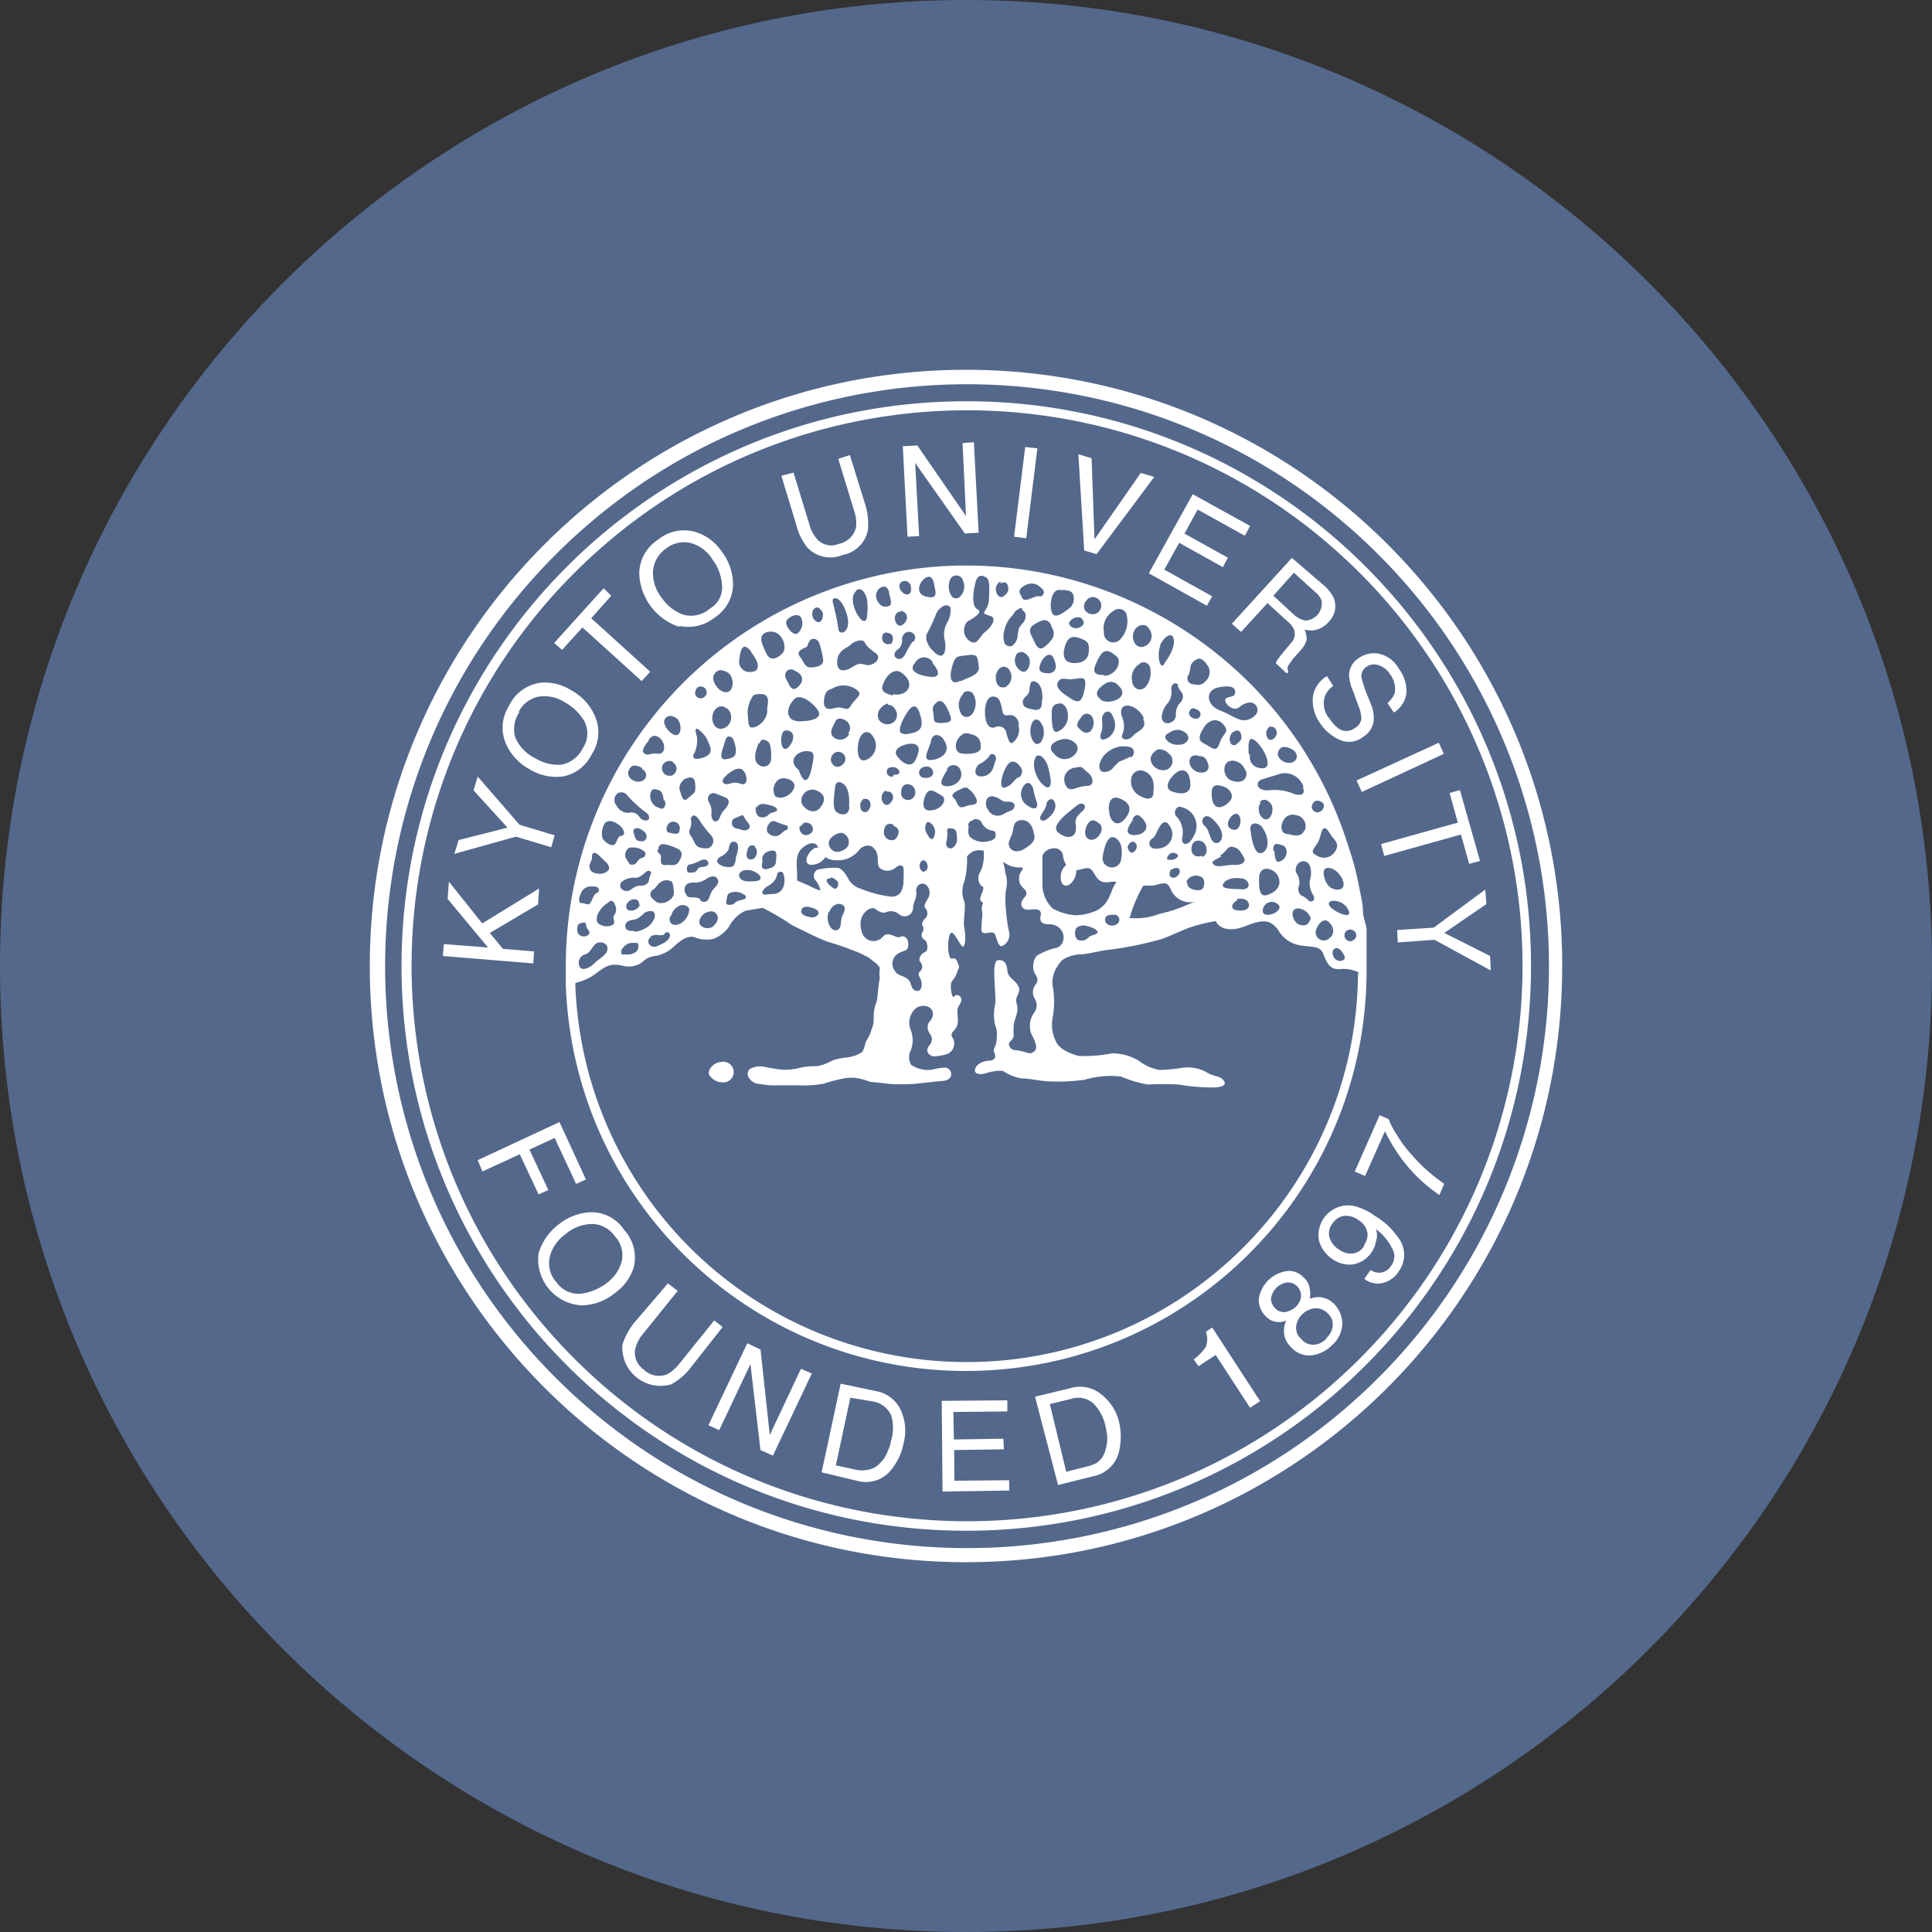<svg width="1024" height="1024" fill="none" xmlns="http://www.w3.org/2000/svg"><rect width="100%" height="100%" fill="#333333" stroke="none"/><g clip-path="url(#a)"><path d="M512 1024c282.77 0 512-229.23 512-512S794.77 0 512 0 0 229.23 0 512s229.23 512 512 512Z" fill="#54688C"/><path d="M382.18 562.89c-3.08 0-7 3.22-6.45 6.59a8.554 8.554 0 0 0 7.57 4.21 5.46 5.46 0 0 0 4.132-1.767 5.466 5.466 0 0 0-.845-8.151 5.464 5.464 0 0 0-4.407-.882ZM512.14 196C337.62 195.92 196.08 337.34 196 511.86 195.92 686.38 337.34 827.92 511.86 828c174.52.08 316.06-141.34 316.14-315.86v-.28C828 337.42 686.58 196 512.14 196Zm218.42 534.28c-120.5 120.4-315.79 120.32-436.19-.18-120.4-120.5-120.32-315.79.18-436.19 120.5-120.4 315.79-120.32 436.19.18a308.433 308.433 0 0 1 90.249 218.132A308.433 308.433 0 0 1 730.56 730.28Zm-218.42-517.6c-165.31 0-299.32 134-299.32 299.32s134 299.32 299.32 299.32S811.46 677.31 811.46 512v-.14c0-165.23-133.95-299.18-299.18-299.18h-.14Zm208.47 507.51c-115 114.9-301.46 114.79-416.36-.26-114.9-115.05-114.79-301.46.26-416.36 115.05-114.9 301.46-114.79 416.36.26a294.404 294.404 0 0 1 86.101 208.234A294.401 294.401 0 0 1 720.61 720.19Zm-437.55-215.9-16.54-1.4-6.87-8.41 25.52-15.14.56-8.41-30.14 18.51-17.66-22.15-.7 9.11 21.45 25.8-23.41-1.82-.56 6.31 47.95 3.93.4-6.33Zm9.11-55.24 1.82-6.31-18.65-5.61-22.14-25.51-2.2 7.29 18 19.77-25.94 6.59-2.24 7.29 32.67-9.11 18.68 5.6Zm-11.78-41.5a27.201 27.201 0 0 0 18.37 3.93 21.597 21.597 0 0 0 14.86-11.64 21.178 21.178 0 0 0 3.433-9.77 21.18 21.18 0 0 0-1.613-10.23 28.003 28.003 0 0 0-12.76-14 25.665 25.665 0 0 0-16.54-3.93 21.587 21.587 0 0 0-16.4 12.34 21.172 21.172 0 0 0-1.4 20.33 28.007 28.007 0 0 0 12.06 12.97h-.01Zm-5.47-30.28a15.281 15.281 0 0 1 10.37-8 19.77 19.77 0 0 1 14 2.94 26.354 26.354 0 0 1 10.51 10.23 14.001 14.001 0 0 1-.84 14 16.108 16.108 0 0 1-11.22 8.83 23.004 23.004 0 0 1-14-3.36A21.867 21.867 0 0 1 273 390.59a16.252 16.252 0 0 1 2.38-13.32h-.46Zm33.79-44.72L340.12 361l4.49-5-31.26-28.32L324 315.73l-4.07-3.93-26.22 29 4.21 3.65 10.79-11.9Zm51.87-.7a22.142 22.142 0 0 0 17.94-4.35 21.308 21.308 0 0 0 10-17.38 28.997 28.997 0 0 0-5.89-17.66 26.357 26.357 0 0 0-14-10.51 21.736 21.736 0 0 0-20 4.21 21.452 21.452 0 0 0-9.81 17.94 31.005 31.005 0 0 0 20.75 28l1.01-.25Zm-7.43-41.22a15.414 15.414 0 0 1 13-2.8 19.49 19.49 0 0 1 11.36 8.55 25.238 25.238 0 0 1 5.19 14 12.902 12.902 0 0 1-6.45 12.2 15.136 15.136 0 0 1-14 3.22 22.71 22.71 0 0 1-11.22-8.55 21.449 21.449 0 0 1-4.91-15 16.404 16.404 0 0 1 7.04-11.62h-.01Zm75-.14a16.997 16.997 0 0 0 18.51 3.65A16.679 16.679 0 0 0 460 281a34.21 34.21 0 0 0-1.54-14l-8-25.8-6.17 2 8.55 28a18.794 18.794 0 0 1 .84 8.41 11.64 11.64 0 0 1-9.25 8.69 10.09 10.09 0 0 1-10.94-2.1 18.51 18.51 0 0 1-4.35-7.71l-8.55-28-6.45 1.68 7.85 25.8a31.4 31.4 0 0 0 6.17 12.52h-.01Zm59-6.31-2.1-38.83 26.36 37.43 7.29-.42-2.52-47.95-6 .42 1.82 38.7-25.8-37.43-7.71.42 2.51 47.94 6.15-.28Zm62.67-46.54-6.45-.7-5.89 47.53 6.45.84 5.89-47.67Zm31.4 56.08 30.56-40.94-7.15-2.1-24.53 35.19-1.54-43-7-2.1 3.08 51 6.58 1.95Zm58.46 27.34 2.8-5-25.38-14.16 7.9-14.21 23.13 12.9 2.66-5-23-12.76 7-12.76 25 13.88 2.8-5.19-30.42-16.82-23.27 41.92 30.78 17.2Zm18.09 13.88 14-15.28 10.65 9.67a12.621 12.621 0 0 1 3.5 4.49 6.735 6.735 0 0 1-1.68 7l-5.13 6.18-2.24 2.94-.7 1.54 5.89 5.47.84-.84a3.503 3.503 0 0 1 0-3.5l2.38-3.36 4.35-4.91a11.775 11.775 0 0 0 2.94-5.47 14.002 14.002 0 0 0-1.12-5.19c2.152.627 4.438.627 6.59 0a12.48 12.48 0 0 0 6.17-4.07 11.642 11.642 0 0 0 2.66-12.76 21.167 21.167 0 0 0-5.87-7.15l-16.26-14-31.84 34.89 4.87 4.35Zm28-31.4 11.43 10.36a11.227 11.227 0 0 1 3.22 4.21 9.1 9.1 0 0 1-1.761 7.303 9.118 9.118 0 0 1-6.649 3.497 12.065 12.065 0 0 1-6.45-3.36l-10.65-9.81 10.86-12.2Zm18.65 77.11a12.484 12.484 0 0 1-2.1-11.92 12.341 12.341 0 0 1 4.35-5.19l-3.36-5.19a15.15 15.15 0 0 0-7.43 10.94 20.328 20.328 0 0 0 3.79 14 23.995 23.995 0 0 0 10.37 8.83 12.06 12.06 0 0 0 12.62-1.68 11.362 11.362 0 0 0 5.47-9.25 19.22 19.22 0 0 0-1.4-7.71l-2.52-6.17a67.404 67.404 0 0 1-2.66-8.55 5.889 5.889 0 0 1 2.66-5.33 7.145 7.145 0 0 1 6-1 11.224 11.224 0 0 1 6.59 5 12.755 12.755 0 0 1 2.38 10.23 15.697 15.697 0 0 1-3.79 5l3.36 5a13.99 13.99 0 0 0 6.73-10.94c.03-4.448-1.4-8.783-4.07-12.34a16.408 16.408 0 0 0-10.23-7.85 13.992 13.992 0 0 0-11.27 2.47 10.803 10.803 0 0 0-4.91 8.83 24.256 24.256 0 0 0 2.38 9l2.1 6a22.567 22.567 0 0 1 2.1 7.85 6.456 6.456 0 0 1-3.5 5.19 7.292 7.292 0 0 1-9 0 24.102 24.102 0 0 1-4.59-5.23l-.07.01Zm17.38 39.11 43.46-20.19-2.66-5.89-43.6 20 2.8 6.08Zm10.2 27.61 1.68 6.31 40.66-11.36 4.35 15.56 5.75-1.54-10.65-37.57-5.47 1.54 4.35 15.7L732 447.37Zm8.55 45.56.28 6.59 19.49-1.4 29.86 16.26-.42-7.71-24.25-12.2 22.29-15.28-.56-7.71-27.34 20.19-19.35 1.26ZM290.63 630.75l-10-21.45 13.37-6.17 11.36 24.39 5.19-2.38-14-30.42-43.35 20.18 2.52 6 19.77-9.11 10 21.31 5.14-2.35Zm40 20.89a20.608 20.608 0 0 0-18.23-9.11 29.165 29.165 0 0 0-16.12 6.31 30.003 30.003 0 0 0-10.8 15.28 24.412 24.412 0 0 0 23 27.76 28.74 28.74 0 0 0 17.52-6.6 26.362 26.362 0 0 0 10-14 21.728 21.728 0 0 0-5.41-19.65l.04.01Zm-1 16.54a21.173 21.173 0 0 1-8.13 11.92 28.001 28.001 0 0 1-14 5.61 13.998 13.998 0 0 1-12.48-6 14.851 14.851 0 0 1-3.563-6.547 14.852 14.852 0 0 1 .063-7.453 20.745 20.745 0 0 1 8.13-11.5 21.87 21.87 0 0 1 14.86-5.47 15.414 15.414 0 0 1 11.36 6.45 14.863 14.863 0 0 1 3.74 12.99h.02Zm48.93 31.68L359.89 723a20.005 20.005 0 0 1-6.45 5.47 11.499 11.499 0 0 1-12.34-2.66 10.652 10.652 0 0 1-4.49-10.37 18.926 18.926 0 0 1 3.93-8.13l18.65-23.13-5.19-3.95-17.52 20.47a34.916 34.916 0 0 0-6.59 12.06 20.283 20.283 0 0 0 16.149 21.368c3.2.656 6.511.53 9.651-.368a32.005 32.005 0 0 0 10.65-9.25L383 703.37l-4.44-3.51ZM408 760.57l-4.91-45.28-7-3.36-20.61 43.46 5.72 2.61 16.54-35 5.33 45.56 6.59 2.94 20.61-43.5-5.75-2.52L408 760.57Zm56.22-23.27-18.65-3.93-10.09 47 18.79 4.49a17.237 17.237 0 0 0 19.07-7.15 30.999 30.999 0 0 0 5.61-12.9 26.075 26.075 0 0 0-1.26-16.82 17.807 17.807 0 0 0-13.5-10.7l.03.01Zm8 26.64a17.09 17.09 0 0 1-1.54 4.77 15.84 15.84 0 0 1-4.21 6.73 11.08 11.08 0 0 1-6.87 3.65c-1.809.32-3.661.32-5.47 0l-11.13-2.4 7.71-35.89 11.92 2a12.905 12.905 0 0 1 9.67 7.29 22.847 22.847 0 0 1-.12 13.84l.04.01Zm33.65 20.89-.14-16.26 26.36-.42-.28-5.61-26.22.42-.28-14.58 28.6-.28v-5.9l-34.77.28.42 48.09 35.33-.56v-5.47l-29.02.29ZM583.64 739a17.66 17.66 0 0 0-16.4-3.22l-18.65 4.49 12.2 46.83 18.51-4.63a17.379 17.379 0 0 0 14-14 34.778 34.778 0 0 0 0-14 26.22 26.22 0 0 0-9.66-15.47Zm2.1 30.14a11.217 11.217 0 0 1-4.63 6.31 21.307 21.307 0 0 1-4.91 1.82l-11.08 2.8-8.69-35.89 10.94-2.66a12.342 12.342 0 0 1 11.92 2.1 24.533 24.533 0 0 1 6.71 12.6c.369 1.65.65 3.32.84 5a22.152 22.152 0 0 1-1.1 7.9v.02Zm53.41-63.23a11.223 11.223 0 0 1 0 7.85 24.803 24.803 0 0 1-6.45 6.73l2.52 3.65 9.11-6 18.23 28 5.33-3.5-25.38-39-3.36 2.27Zm60.56-18.37a13.004 13.004 0 0 0-5.47.84 12.629 12.629 0 0 0 0-4.77 9.525 9.525 0 0 0-3.36-6.59 10.367 10.367 0 0 0-8.55-3.36 17.525 17.525 0 0 0-15.14 14.86 12.197 12.197 0 0 0 3.65 9.11 9.383 9.383 0 0 0 6.59 3.08 8.833 8.833 0 0 0 4.35-.84 12.756 12.756 0 0 0-1.12 7.43 11.78 11.78 0 0 0 3.5 6.59 12.758 12.758 0 0 0 10.94 4.49A18.37 18.37 0 0 0 706 713a16.124 16.124 0 0 0 5.47-11.22 15.561 15.561 0 0 0-4.21-10.51 12.205 12.205 0 0 0-7.54-3.75l-.01.02Zm-18.37 7.85a6.167 6.167 0 0 1-5.47-2 7.29 7.29 0 0 1-2.24-5 10.091 10.091 0 0 1 8.83-8.69 7.01 7.01 0 0 1 5 2 7.294 7.294 0 0 1 2.1 5.33 8.553 8.553 0 0 1-2.94 5.75 10.662 10.662 0 0 1-5.26 2.6l-.02.01Zm21.73 14a9.667 9.667 0 0 1-7.29 3.36 8.275 8.275 0 0 1-6-2.94 8.002 8.002 0 0 1-2.8-6.73 10.51 10.51 0 0 1 3.22-6.45 10.798 10.798 0 0 1 6.87-3.22 8.679 8.679 0 0 1 3.767.694 8.678 8.678 0 0 1 3.103 2.246 7.715 7.715 0 0 1 2.38 6.73 9.809 9.809 0 0 1-3.22 6l-.03.31ZM729 644.62a32.661 32.661 0 0 0-11.5-5.47 15.753 15.753 0 0 0-14.088 4.389 15.764 15.764 0 0 0-4.282 14.121 17.242 17.242 0 0 0 6.87 9.54 15.56 15.56 0 0 0 11.22 2.94 14.995 14.995 0 0 0 12.06-12.2 9.672 9.672 0 0 0 0-6.45 28 28 0 0 1 9.25 11.64 8.123 8.123 0 0 1-1.26 7.85 7.409 7.409 0 0 1-1.959 2.139 7.419 7.419 0 0 1-5.526 1.353 7.42 7.42 0 0 1-3.315-1.392l-3.36 4.77a11.64 11.64 0 0 0 9.39 2.24 14.009 14.009 0 0 0 9-6.45 14.86 14.86 0 0 0-.84-18.23A38.266 38.266 0 0 0 729 644.62Zm-5.89 15.56a8.005 8.005 0 0 1-6.17 4.21 10.508 10.508 0 0 1-7.43-2.24 11.36 11.36 0 0 1-4.91-6.45 8.409 8.409 0 0 1 1.68-7.29 8.995 8.995 0 0 1 5.75-3.93 10.813 10.813 0 0 1 8 2.24 9.66 9.66 0 0 1 4.77 6.87 9.39 9.39 0 0 1-1.82 6.31l.13.28Zm25.52-47.67a65.996 65.996 0 0 1-8.13-10.8 42.082 42.082 0 0 1-4.49-8.55l-4.77-2.1-13.18 29.86 5.47 2.38 10.51-23.69a102.862 102.862 0 0 0 8.41 14 82.445 82.445 0 0 0 20.47 19.77l2.52-5.89c-3.93-2.94-6.73-5-8.41-6.59a78.93 78.93 0 0 1-8.38-8.38l-.02-.01ZM722.43 484c0-4.77-1.26-9.81-2.24-14.72a144.196 144.196 0 0 0-5.19-19.67c-34.49-112-153.27-174.91-265.31-140.42a212.26 212.26 0 0 0-149.81 202.67v9.81c4 117.16 102.26 208.87 219.42 204.84 115.3-4 206.32-99.29 205-214.66v-19.34c-.04-1.82-1.45-5.32-1.87-8.51Zm-5.47 9a2.936 2.936 0 0 1 1.861 2.735 2.94 2.94 0 0 1-1.861 2.735c-1.26 1.12-4.35 0-4.35-2.66s2.39-3.58 4.39-2.88l-.04.07Zm-3.22-12.2c5.61 8.27-7.85 2.24-9.25-1-1.4-3.24 5.75-3.41 9.25.94v.06Zm-1.12 26.08c1.12 2.52-4.07 3.93-5.89 0-1.82-3.93 2.66-7.36 5.89-.07v.07Zm-8.41-9.25a4.352 4.352 0 0 1-6.463-1.61 4.351 4.351 0 0 1-.407-2.46c.84-3.22 3.93-7.57 6.87-4.91s3.5 6.53 0 8.91v.07Zm5.19-26.08c-3.93 0-6.59-2.1-7.71-7.57-1.12-5.47 4.49-4.77 7.71-1.12 3.22 3.65 4.06 8.34-.01 8.62l.01.07Zm-9.67-46.83c3.22 1.12 2 4.35 0 5.47a3.084 3.084 0 0 1-2.981-.088 3.076 3.076 0 0 1-1.509-2.572c.56-2.59 1.96-3.71 4.48-2.87l.01.06Zm0 18.79c1-4.63 2.24-6.45 4.91-2.1s5.75 5.33 2.94 10a6.993 6.993 0 0 1-4.416 3.045 6.999 6.999 0 0 1-5.814-1.365c-4.21-2.1 1.4-4.63 2.24-9.53l.14-.05Zm-5.47 15.28a12.332 12.332 0 0 1 0 7.71c-.419 2.69.18 5.439 1.68 7.71 1.82 3.22-1.12 4.49-2.52 2.94a11.505 11.505 0 0 0-3.93-2.66 4.766 4.766 0 0 1-.84-5.47 9.39 9.39 0 0 0-1.68-6.59 4.627 4.627 0 0 1 2.66-5.75 3.498 3.498 0 0 1 4.49 2.1l.14.01Zm0 28.88c-.84 2.52-2.52 3.36-5.61 2.38-3.09-.98-5.33-7.43-1.68-8.41 3.65-.98 8.41 3.5 7.57 6l-.28.03Zm-3.08-47.39c-1.68 4.21-6.73 2-9.39 1.68-2.66-.32-3.36-4.07-1.68-6.87a5.47 5.47 0 0 1 6.59-3.08 5.895 5.895 0 0 1 5.279 5.56 5.9 5.9 0 0 1-.509 2.71h-.29Zm-18.23 33.65c-4.77 2-5.75-.7-5.61-8.41.14-7.71 8-5.33 10-1.26s.09 7.74-4.4 9.61l.01.06Zm2.8 10c-1.82.84-6.73 2.1-6.45-1.4a4.782 4.782 0 0 1 2.156-3.743 4.772 4.772 0 0 1 4.294-.467c4.49 2 1.68 4.77-.28 5.61h.28Zm-106.41 1.12a29.291 29.291 0 0 1-11.36-3.5 18.088 18.088 0 0 1-5.47-14v-14a6.164 6.164 0 0 1 5.19-3.79 4.482 4.482 0 0 1 3.86.643 4.48 4.48 0 0 1 1.89 3.427 12.19 12.19 0 0 0 1.68 4.63 8.27 8.27 0 0 0-2.38 9.39c1.12 2.38 4.07 2.24 6.45-1.68a9.813 9.813 0 0 0 1.26-4.91c5.75-1 7-2.66 9.53 1.82 2.53 4.48 4.77 5 8.55 4.35a12.484 12.484 0 0 1 3.22 0 25.513 25.513 0 0 0-2.1 3.79c-2.94 7.71-4.21 8.41-7.57 10.94a27.995 27.995 0 0 1-13 2.94l.25-.05Zm12.34 8.41c.7 1.82-2.66 2-3.93 2.8-1.27.8-2 2.52-5.19 2.24-3.19-.28-2.94-4.35-2.52-5.75.42-1.4 2.24-2.24 4.77-2.24 0 0 5.75 1.12 6.59 2.94l.28.01Zm-91-11.78a3.794 3.794 0 0 1 0 4.77c-1 .84-2.38 2.8-1.82 3.93a3.362 3.362 0 0 1 0 3.79 2.937 2.937 0 0 0 1.14 4l.12.06c1.54.84 2.24 5.61 0 6.45-2.24.84-3.65 4.07-2.24 5.33a3.36 3.36 0 0 1 0 4.63c-1.4 1-1.12 2.24 0 4.21 1.12 1.97 1 7-2.24 6.31-3.24-.69-2.1-4.35-4.63-6.31s-5-1.54-6.59-4.07a6.31 6.31 0 0 1 .84-8.83c3.5-2.66 6-1.26 6.17-5 .17-3.74-2.24-5.47-4.35-4.35-2.11 1.12-6.31-3.65-9.25 0a6.45 6.45 0 0 1-11.22-3.36c-2.52-8.69 4.91-13.32 7.29-11.5 0 0 3.08 2.66 5.61 1.82a6.589 6.589 0 0 1 7 1 4.487 4.487 0 0 0 6.649-.856 4.485 4.485 0 0 0 .781-2.364c0-3.36 2.1-4.77 1.68-8.55-.42-3.78 2.66-5 4.63-4.21a5.472 5.472 0 0 1 1.68 7.43c-1.24 2.34-2.78 4.31-1.24 5.57l-.01.1Zm-51.17 1.68c1.68-4.21 5.19-4.91 7-3.79 1.81 1.12 1.4 2.94 0 5.75s0 7.15-3.22 7.71c-3.22.56-5.75-5.33-4.07-9.67h.29Zm0-17.66c1.26-1.26 2.8 0 4.21 1.26 1.41 1.26 0 5.19-2 3.79-2-1.4-4.63-3.65-3.08-5l.87-.05Zm5.75-5.61a38.99 38.99 0 0 0-11.92.84 3.656 3.656 0 0 0-1 5.75 12.615 12.615 0 0 1 2.52 5.19c-1.68 0-5.47-2.24-6.87-2.8l-5.47-2.38v-2.1c0-4.07-1.26-10.51 1.68-14s7.29-4.77 8.83-2.52c1.54 2.25 0 .7 0 1.26h-1c-4.21 2.38-6.45 8.27-2.66 9a8.825 8.825 0 0 0 8.13-4.07 9.25 9.25 0 0 0 5.89 1.68 14.008 14.008 0 0 0 12.2-5.75c2.1-2.24 6.17-3.08 8 0l.7.7a13.997 13.997 0 0 1 1 4.63c0 2.66 0 4.35 2.24 5.33a6.591 6.591 0 0 0 7-.84s3.36-2.94 4.35 0a52.052 52.052 0 0 1 0 6.17 12.89 12.89 0 0 0 0 2.24c-.84 4.35-1.82 6.31-6 6.87a60.55 60.55 0 0 1-16.54-4.21 11.079 11.079 0 0 1-6.17-4.35c-1.54-2.8-3.5-6.17-5.75-6.59l.84-.05Zm-14 26.22c-1.68 0-6.45-.84-6.59-3.08-.14-2.24 1.81-3.23 5.33-2.23 6.31 1.68 3.65 5.19.56 5.19l.7.12Zm-52.71-15.42c-2.1 2.1-2.24 4.49-3.36 6.17a2.66 2.66 0 0 1-4.07 0c0-1-1.12-1.26-3.65-1.4-2.53-.14-3.08 0-3.93-1.82a4.073 4.073 0 0 1 0-4.63c1-1.4 3.36-1.54 5.33-1.4a10.941 10.941 0 0 0 5.89-2.24c2-1.12 4.07-1.68 5.33 0 1.26 1.68.41 3.25-1.56 5.21l.02.11Zm0 19.63a5.188 5.188 0 0 1-7.15 0c-2.1-2.24.7-6.17 3.22-7 2.52-.83 3.93-.7 5.19 1 1.26 1.7.55 4.21-1.28 5.89l.02.11Zm-36.45-38.55c0 1 0 2.24-1.68 2.66a4.63 4.63 0 0 0-2.66 2.1 3.08 3.08 0 0 1-3.22 1.54c-1.12 0-1.12-1.12-2.38-2.66a4.068 4.068 0 0 1 0-4.91c.84-1.68 2.24-1.54 3.79-1.54a9.11 9.11 0 0 1 6.13 2.7l.02.11Zm0-10.23a2.522 2.522 0 0 1 .224 3.051 2.518 2.518 0 0 1-2.884 1.019c-3.08 0-3.08-3.08-3.65-4.77-.57-1.69 2.1-4.07 6.59.7h-.28Zm-5.61 23.55c2.1 0 3.36-1 5.61-2.94 2.25-1.94 3.65 0 2.66 1.4a17.56 17.56 0 0 0-1 3.65 4.484 4.484 0 0 1-4.35 2c-2 0-3.36.84-5.19 2.24a3.789 3.789 0 0 1-5.19-1 2.81 2.81 0 0 1-.167-2.14 2.787 2.787 0 0 1 1.397-1.63 10.647 10.647 0 0 1 6.22-1.7l.01.12Zm2.8 14a5.004 5.004 0 0 1-4.91 3.36c-2 0-3.22-1.54-2-3.79a4.349 4.349 0 0 1 4.77-2.1 2.41 2.41 0 0 1 1.54 2.94l.6-.41Zm-9 23a6.59 6.59 0 0 1 3.93-2.52h3.65a3.648 3.648 0 0 1-.7 4.63 7.29 7.29 0 0 1-5.75 1.4c-2.52.7-2.52-1.26-1.68-3.08l.55-.43Zm6.17-8.83c-1.54 0-4.35 0-4.77-1.54a2.662 2.662 0 0 1 1.12-3.5c1.4-1 3.65-.84 5-1.54a17.65 17.65 0 0 0 3.36-2.66 5.327 5.327 0 0 1 4.35-1.26c1 0 1.82 1.26 1.54 3.22a10.941 10.941 0 0 1-3.36 4.77 15.14 15.14 0 0 1-7.29 2.94l.05-.43Zm8 3.79c0-.84 1.54-2 4.21-1.68 2.67.32 3.36 0 3.79-1a1.545 1.545 0 0 1 2.371.156c.177.247.278.54.289.844 0 2.1-2.24 3.79-4.07 4.63-1.83.84-4.07 2.38-6 1.12a2.668 2.668 0 0 1-1.321-1.556 2.664 2.664 0 0 1 .171-2.034v-.06l.56-.42Zm7.54-18.9c-3.36 1.12-4.77-.84-6.45-2.38a2.797 2.797 0 0 1-.299-3.638c.261-.359.603-.651.999-.852 1.4-1 2.1-2.52 3.36-3.5a5.467 5.467 0 0 1 5.47-1.12c1.68 0 1.82 3.08 2.1 5.89.28 2.81-2.38 5-5.75 6l.57-.4Zm-3.08-28c0-2.24 1.26-3.08 3.08-2.94a29.736 29.736 0 0 1 7.85 2.8c2.1 1.54 1.68 3.65 0 6.45-1.68 2.8-4.07 1.54-7 1.82-2.93.28-2.66-2.1-2.52-4.07.14-1.97-1.26-1.54-2-3.65l.59-.41Zm11.36-9.81c-1 2.38-3.93 1-5.47.84-1.54-.16-2-2.24-1-3.93a3.361 3.361 0 0 1 3.93-1.82 3.494 3.494 0 0 1 2.37 2.151 3.497 3.497 0 0 1-.37 3.179l.54-.42Zm-4.21-29.58a3.929 3.929 0 0 1-5.212-3.715 3.925 3.925 0 0 1 3.368-3.89 3.94 3.94 0 0 1 1.844.175c4.07 2.8 2.66 6.59-.56 7.85l.56-.42Zm-3.79 12.9c0 1.4 1 1.68 0 3.65s-2.38.84-4.63 0a6.87 6.87 0 0 1-2.8-7.43c1-2.66 2.52-1.68 4.35-1.26 1.83.42 2.52 3.79 2.52 5.47l.56-.43Zm3.5 61.41a7.709 7.709 0 0 1 5.47-5.61c2.8 0 3.93 1.12 4.07 2.52a9.255 9.255 0 0 1-5.19 7.57c-3.93 1.54-6-1-4.91-4.07l.56-.41Zm10.37-50.89c0-1.54 1.54-3.93 4.35 0a54.955 54.955 0 0 0 6.31 8.27 4.206 4.206 0 0 1 .122 5.855 4.215 4.215 0 0 1-1.802 1.145c-2.66 0-5.33 0-6.73-2.52-1.4-2.52-1.26-2.66-2-3.79a3.504 3.504 0 0 1-.84-3.79 7.852 7.852 0 0 0 .64-5.22l-.05.05Zm12.34-14a59.695 59.695 0 0 1 6.17 2.38c2.66 1.4 1.68 3.93-.84 6.59-2.52 2.66-2 4.91-3.93 5.89-1.93.98-3.08-2.24-2.8-3.93a10 10 0 0 0-1.54-6.45c-1.22-3.15 1.16-4.55 2.98-4.55l-.04.07Zm-12.62 37.85a32.318 32.318 0 0 0 5.89-2.38c2-.7 3.22 0 3.65 1.26.43 1.26-1.12 2.38-3.08 2.38s-2.52 1.12-3.36 2.24c-.84 1.12-4.49.7-4.49.7s-1.54-3.93 1.4-4.35l-.01.15Zm16.31-4.23c2.8-1.54 4.07-3.36 4.21-4.77.14-1.41 1-4.07 3.65-2.8 2.65 1.27 0 7.85 0 7.85s0 5-2.52 5.19a8.83 8.83 0 0 1-5.89-1.12c-2-1.12-2.24-2.94.56-4.49l-.01.14Zm14.72-14.72c-2 1.82-5.33 0-5.33 0-2.52 0-3.79-1.68-3.65-2.94.14-1.26 0-2.24 2.52-3.08 2.52-.84 3.08-2.1 4.07 0 .99 2.1 4.07 4.35 2.38 5.89l.01.13Zm3.22 9.81c2 1.26 1 6.31-2 6.45-3 .14-2.66-3.22-1.82-5.33a2.521 2.521 0 0 1 3.79-1.82l.03.7Zm-13.32 24.25a7.433 7.433 0 0 1 6 0c1.82.84 2.8 1.4 2.52 2.52-.28 1.12-3.65 1.12-4.91 2-1.26.88-1.54 1.54-3.08 1.68-1.54.14-2.8 0-2.38-1.82.42-1.82.28-3.65 1.82-4.49l.03.11Zm5.75-10.94c.84-1.12 2.24-1.26 4.21-1.26 1.97 0 6.17 2.1 6.31 3.79.14 1.69-.84 2.24-6.31 2.24s-5.76-3.96-4.21-4.8v.03ZM401 428a3.932 3.932 0 0 1 4.77-1.68s5.19.7 6 2.38c.81 1.68-2.38 1.82-3.5 2.38-1.12.56-1.68 2.38-4.77 2.1-3.09-.28-3.08-4.21-2.94-5.47l.44.29Zm1.54-33.93c1-2.8 2.38-2.24 4.35-1.12 1.97 1.12 2.1 7.57 1.68 10.23a3.927 3.927 0 0 1-2.704 2.948 3.942 3.942 0 0 1-2.073.058 3.94 3.94 0 0 1-1.813-1.006c-3.36-2.38-1-8.69.14-11.36l.42.25Zm4.07 57.48c2.24-1.12 4.63-1 4.77.7a5.76 5.76 0 0 1 0 2.52c0 2.24 0 4.21-2.66 5.19-2.66.98-3.93 1-4.63 0-.7-1 0-2.38 0-3.93a3.934 3.934 0 0 1 2.48-4.45l.04-.03Zm.7 17.8a8.125 8.125 0 0 0 4.49-5.47c0-1.68 2.66-2.8 3.36-.84a10.366 10.366 0 0 1 0 7.15 5.887 5.887 0 0 1-5.61 3.65c-2.52 0-4.21.7-5.19 0-.98-.7.42-3.22 3.22-4.49h-.27ZM412 443a4.907 4.907 0 0 1-5.33-2.1 4.213 4.213 0 0 1 .84-4.07 2.656 2.656 0 0 1 2.473-1.622c.35.003.695.075 1.017.212l.29.15s3.5 1.4 5.19 1.82c1.69.42 1.4 2.24 0 2.66-1.4.42-2.24 2.1-4.21 2.94l-.27.01Zm-2.1-23.55c0-4.49 2.66-7.57 6.45-6.87 6.17 1.26 5.47 5.19 2.52 8-2.95 2.81-9 3.5-8.69-1.12l-.28-.01Zm8.41-32c2.8.84 2.8 4.77 0 8.13-2.8 3.36-4.63 0-4.21-4.35.42-4.35 2.1-4.49 4.49-3.79l-.28.01Zm2.28-16.45c3.22-4.21 10.09 1.54 12.62 5 2.53 3.46 0 6-8.69 6.31-8.69.31-7.85-7.14-3.93-11.31Zm7.85 27.2c4.21 0 2.52 4.63 1.82 8.69-3.08 14-6.87 1.26-6.87 1.26-6.73-5.47 0-10.37 4.35-10l.7.05Zm-3.79 39.68c1-2.24 2.52-2.1 4.21-1.54s3.5 4.21 0 5.89c-3.5 1.68-5.89-2.24-4.91-4.35h.7Zm25.52-49.07a5.326 5.326 0 0 1-8.27 2c-3.08-2.38 0-6.17.84-8.41s4.07-1.82 6.17 0a4.63 4.63 0 0 1 .56 6.45l.7-.04Zm0 38.69c0 4.77-4.07 4.91-6.73 2.94-2.66-1.97-1.12-9.81-.84-13.18.28-3.37 2.8-3.36 5-1.26 2.2 2.1 2.8 6.87 2.38 11.5h.19Zm-5-28.88a3.646 3.646 0 0 1 2.846 4.309 3.635 3.635 0 0 1-.846 1.691c-1.68 2-4.35 2.8-6.17 0-1.82-2.8.84-6.87 4.07-6h.1Zm-1 43.18c2.94-1.4 5.75 1.54 5.75 4.49s-2.24 4.21-4.63 5a4.63 4.63 0 0 1-5.8-3 5.295 5.295 0 0 1-.09-.33c-.7-2.94 1.54-4.77 4.63-6.17l.14.01Zm14-38.83c-3.93.7-4.21-6.73-2.66-11.22 1.55-4.49 5.33-5 7.43-1a8.136 8.136 0 0 1 .802 7.221 8.127 8.127 0 0 1-5.292 4.979l-.28.02ZM457 430a4.631 4.631 0 0 1 .61-6.51l.09-.07c1.82 0 3.08 0 3.65 2.38.57 2.38-2 5.89-4.07 4.21L457 430Zm43.32-37.71c4.77 7.15-3.36 10.8-7.57 10.51-4.21-.29 0-6.17.7-10.09s4.55-4.22 6.91-.44l-.04.02Zm-3.93-20c3.08-2.52 5.47 2.24 6.87 5.89 1.4 3.65 1.26 4.77-3.79 5-5.05.23-4.35-1.26-4.63-4.21-.28-2.95-1.4-4.07 1.54-6.59l.01-.09Zm-4.35 34.07a3.217 3.217 0 0 1 2.471 2.593c.073.417.062.844-.031 1.257l-.06.21c-.84 1.82-2.8 2-5 1.82a2.794 2.794 0 0 1-2.107-1.771 2.805 2.805 0 0 1 .427-2.719c1.13-1.46 2.95-1.46 4.35-1.46l-.05.07Zm-12.62-17.52c-5.75.7 0-9.67 2.52-12.76s4.63-1.68 5.75 2.8c2.94 8.83-2.38 9.53-8.27 10.37v-.41Zm5.75 14c-1.68 3.5-5.33 3.22-9.39-1.68-4.06-4.9 5.75-7.85 9-6.73 3.25 1.12 2.41 4.15.44 8.36l-.05.05Zm-2.52 20.89a3.653 3.653 0 0 1-3.723-.532 3.653 3.653 0 0 1-1.277-3.538c0-2.66 1.82-4.91 5-3.65 3.18 1.26 3.41 6.41.05 7.67l-.05.05Zm-9.11 14c4.35 1.4 2.66 5.61.84 7.15a4.075 4.075 0 0 1-3.846-.1 4.074 4.074 0 0 1-2.044-3.26c0-4.07 1.82-5.61 5-4.49l.05.7Zm-3.93-18.23c1.68 0 2.94 0 3.65 2.24s-2.38 6.17-4.49 4.49a4.633 4.633 0 0 1-.733-5.955 4.628 4.628 0 0 1 1.573-1.475v.7Zm3.79-8a2.52 2.52 0 0 1-3.36-2.66c0-1.68 1.26-2.24 3.36-2.24 2.1 0 3.65 2 3.22 3.08-.43 1.08-1.4.7-3.22 1.12v.7Zm0-42.9c-7.43-1.54-6.45-4.35-4.21-8.41 2.24-4.06 6.17-5.89 9-3.36 7.71 6 2.24 12.62-4.91 11.08l.12.69Zm-2.66 5c2.1 0 3.65 1.4 4.49 4.07a4.77 4.77 0 0 1-3.08 5.89 5.472 5.472 0 0 1-6.45-2.24 5.609 5.609 0 0 1 1.26-6.17 6.876 6.876 0 0 1 3.65-2.24l.13.69Zm19.91 87.9c-1.82 1.54-3.08-.84-3.22-2.24-.14-1.4.84-3.65 2.38-3.22 1.54.43 2.84 3.96.88 5.49l-.04-.03Zm0-20.89c-.7-2.24 0-6.17 2.38-4.49a5.89 5.89 0 0 1 1.57 8.18l-.17.23c-1.22 1.02-2.76-1.79-3.74-3.89l-.04-.03Zm3.5-11.22c-5.19 1-5.19-3.08-4.21-6.31.98-3.23 2.38-4.77 4.91-3.79a44.673 44.673 0 0 1 4.21 2.38c3.08 1.54.7 6.73-4.49 7.71l-.42.01Zm7.71-21.73a3.93 3.93 0 0 1 7 0c2.66 5.47-3.08 9.67-7.71 9-4.63-.67-.84-5.47 1.12-9h-.41Zm37.85-23.55a8.692 8.692 0 0 1-2.8 9.39c-1.68 1.4-2.66-1.68-3.5-4.91a4.069 4.069 0 0 0-5.75-3.22c-4.91 1.82-6-5.33-5.47-10 .53-4.67 2.38-6.87 5.47-6 3.09.87 3.22 6.73 3.93 8.55.71 1.82 3.22 1.12 3.22 1.12s4.35-.84 5.33 5l-.43.07Zm119.17 22.15c2 2.52 2.38 4.49.84 6.59-1.54 2.1-4.91 1.68-7.43.7a6.452 6.452 0 0 1-2.66-8.55c2.42-3.47 7.75-1.37 9.29 1.29l-.04-.03Zm-5.19-18.23c1.4-1.26 3.5-1.26 4.07 1.12.57 2.38 0 3.5-2.1 5a2.005 2.005 0 0 1-3.22 0 4.77 4.77 0 0 1 1.54-6.45l-.29.33Zm-1.26 44.86c1.82-1.82 3.5-2.38 4.63 0s0 8.13-3.93 6.73c-3.93-1.4-2-5.33-.42-7l-.28.27Zm-2.38-6.59c-5.47 3.79-7.71 0-7.85-5.33-.14-5.33 2.38-5.19 5.89-4.21 3.51.98 7.57 5.47 2.24 9.25l-.28.29Zm-3.79-32.24c-1.54 5.33-4.35 1.82-8.13 0-3.78-1.82-2.24-4.91 0-8.55 2.24-3.64 6.73-5.61 10.37-1.4 3.64 4.21-.56 4.49-2 9.67l-.24.28ZM635 380.78c-2.24.84-5.47-1.26-4.63-3.5.84-2.24 2.24-2.38 4.63-.84a2.374 2.374 0 0 1 1.291 1.956 2.381 2.381 0 0 1-1.011 2.114l-.28.27Zm0 19.91c3.65 0 4.49 1.54 5.47 4.77a3.086 3.086 0 0 1-.406 2.591 3.071 3.071 0 0 1-2.254 1.339 6.448 6.448 0 0 1-7.15-4.21c-.7-2.66.28-5.33 4.21-4.77l.13.28Zm-11.22 32.39c-2.52-2.52 0-6.31 2.24-5.33a10.22 10.22 0 0 1 7.235 5.759 10.225 10.225 0 0 1-.365 9.241c-3.08 6.59-7 5.19-6.31 1.26a12.613 12.613 0 0 0-2.94-11.22l.14.29Zm-2.66 28c.7-1.12 3.36-1.68 4.07 0 .71 1.68-1.4 4.49-3.79 4.07-2.39-.42-1.4-3.65-.42-4.77l.14.7Zm-1.68-5c-2-1.12 0-3.08 1-3.79s3.79 0 3.93 1.12c.14 1.12-2.8 3.22-5 2l.07.67Zm11.5-40.38c0 4.07-2.8 6-9.39 3.93-6.59-2.07.7-10.37 4.07-11.22 3.37-.85 5.27 2.51 5.27 7.28l.05.01Zm-11.08 21.87a7.564 7.564 0 0 1 .856 7.586 7.567 7.567 0 0 1-6.186 4.474c-5.89 1.26-6.31-3.5-4.07-5 2.24-1.5 1.82-2.38 4.07-6.31 2.25-3.93 4.3-2.59 5.28-.76l.05.01Zm-8.55-17.24c0 2.94-2.52 4.07-6.73 1.68a8.549 8.549 0 0 1-5-9.39 4.997 4.997 0 0 1 4.307-4.258 4.985 4.985 0 0 1 2.143.188c6.91 2.65 5.37 9.52 5.23 11.76l.05.02ZM599.2 401a35.586 35.586 0 0 1-5.75 2.52 29.82 29.82 0 0 0-3.65 3.65 6.173 6.173 0 0 1-4.91 2c-1.26 0-2.38-1.4-2.24-3.5a11.64 11.64 0 0 1 3.36-6.17 14.724 14.724 0 0 1 8.27-3.93c2 0 5 0 5.89 1.12a2.943 2.943 0 0 1 .148 3.931 2.943 2.943 0 0 1-1.148.839l.03-.46Zm-14-23c2.38-2.1 4.21 0 5 2.66a8.126 8.126 0 0 1 .559 5.606 8.125 8.125 0 0 1-3.219 4.624c-5.75 3.36-4.07-2.1-4.07-2.1 2.1-4.77-.84-8.41 1.82-10.51l-.09-.28Zm-2-7.57c-4.21-3.08 0-6.45 2.66-8.13a5.187 5.187 0 0 1 7 1.12c6.73 6.45-5.33 10.51-9.53 7.43l-.13-.42Zm2.1-12.62c-6.87 0-6.17-2.8-2.94-9.11s6.87-2.94 9.53-.7c2.66 2.24.42 9.53-6.45 10.23l-.14-.42Zm-2.8 78.37c3.93 3.65-1.26 9.81-4.77 8.83-3.51-.98-2.94-5.75-1.12-8.41 1.82-2.66 3.5-2.24 6 0l-.11-.42Zm-21.73 5c-4.35-3.93 6.31-11.08 9.67-14 3.36-2.92 6.31 0 3.36 2.66-2.95 2.66-4.07 3.93-3.65 7.15 1.15 7.58-4.74 8.14-9.36 4.21l-.02-.02Zm-2.52-42.06c-3.08-3.5 0-5.89 3.65-7a7.703 7.703 0 0 1 7.85 1.68c2 1.68 2.1 4.63-1.26 7.15a6.989 6.989 0 0 1-5.205 1.298 7.006 7.006 0 0 1-4.595-2.768l-.15-.21-.29-.15Zm10.23 19.07c-3.36 1-5.19-4.07-4.07-7.15a6.589 6.589 0 0 1 5.89-4.21c3.93-.84 2.8 0 6.17 2.52s3.5 7.15 0 7.15a23.279 23.279 0 0 0-7.71 1.82l-.28-.13Zm8.69-30.28c-2.1 1.68-4.63-1.26-5.75-2.38-1.12-1.12 0-3.5 1.68-5.33a3.215 3.215 0 0 1 4.702-1.396c.523.34.936.825 1.188 1.396a6.586 6.586 0 0 1-1.54 7.85l-.28-.14Zm-9.67-36.73c-5-.7-3.93-7-2.38-10.37 1.55-3.37 3.65-3.93 7.71-2.38 4.06 1.55 4.63 2.8 4.21 7.29-.42 4.49-4.21 6.17-9.25 5.61l-.29-.15Zm1 8.69c4.63 0 8-2.66 6.31 5.75-1.69 8.41-4.49 6.45-8.55 3.79-4.06-2.66-7-5.19-5.47-8 1.53-2.81 4.07-1.12 8-1.4l-.29-.14Zm-6.17 12.9s3.36.84 3.65 5.89a8.69 8.69 0 0 1-5.47 9.11c-3.08 1.4-3.08-6.17-3.08-10s1.68-5 5.19-4.91l-.29-.09Zm-7.57-16c-2.8 0-5.19-1.12-2.94-5.75 2.25-4.63 5.33-4.77 6.31-2.66 4.63 9-3.08 8.55-3.08 8.55l-.29-.14Zm-2.52 14c0 3.22 0 6.17-4.35 5.33-4.35-.84-5.75-1.4-5.75-4.07 0-2.67 2.8-2.94 3.36-5.61.56-2.67 0-6.59 3.65-4.91 3.65 1.68 3.36 8 3.36 9.39l-.27-.13Zm-1.26 23c-2.52 2.38-5.47-3.08-4.77-7.71.7-4.63 2.94-5.61 4.77-3.93a9.109 9.109 0 0 1 .28 11.78l-.28-.14Zm-9.53-38a6.456 6.456 0 0 1-3.319-4.064 6.439 6.439 0 0 1 .799-5.186c2-1.54 3.93-1.26 6 1.26s.28 9.25-3.22 8.13l-.26-.14Zm-1.55 56.13c-2.8 1.54-3.36 4.35-7.15 5.47-3.79 1.12-1.68-7.29.84-11.36 2.52-4.07 5.47-2 6.87 0a3.932 3.932 0 0 1-.28 6l-.28-.11Zm-15.56-11.5c1.54-1.4 2.8-.7 3.36.7s0 1.26-1 5-4.07 5.89-7.57 5.33c-3.5-.56-2.1-5.19 0-6.45a15.136 15.136 0 0 0 5.47-4.49l-.26-.09Zm-14-1c-4.63 0-4.49-5.61-2.1-8.41s3.65-2.8 7.43-1.54a5.468 5.468 0 0 1 4.07 5.89c.84 3.5-3.79 4.35-8.55 4.21l-.85-.15Zm0-31.82a3.496 3.496 0 0 1 2.665-1.231 3.494 3.494 0 0 1 2.665 1.231 10 10 0 0 1 0 10.37c-2.38 3.22-5.89 2.52-6.87-1.12a8.265 8.265 0 0 1 1.82-9.11l-.28-.14Zm-1.4-6.73c-5.33 2.66-5.89-2.1-4.21-7.85 1.68-5.75 2.66-5 8.27-5.75 5.61-.75 5 1.26 5.75 5.75s-4.35 5.61-9.53 8l-.28-.15Zm-7 79.77c0-2 1.26-1.68 3.08-1.4s2 1.82 2.24 5c.24 3.18-2 5.61-3.65 5.47-1.65-.14-2.52-1.82-2-3.5.393-1.796.581-3.631.56-5.47l-.23-.1Zm3.5-17.66c-2-2.1 1.26-3.5 3.93-4.77 2.67-1.27 2.94-1 4.91.7 1.97 1.7 3.93 4.91 3.36 6.45-.57 1.54-2.66.84-6.45 2.24-3.79 1.4-3.5-2.38-5.47-4.49l-.28-.13Zm7.71 14.72c0-2.1 1.4-2.38 2.8-3.22a3.318 3.318 0 0 1 4.35 1.54 7.435 7.435 0 0 0 3.93 3.79c2.1.84 3.5 0 3.5 2.94s-4.21 3.22-6 3.5a11.216 11.216 0 0 1-6.87-2c-2.1-1.26-1.68-4.35-1.4-6.45l-.31-.1Zm10-9.25c-1.54-3.5 0-7.29 3.93-6.17s3.36 2.8 7 2.66c3.64-.14 4.21 2 3.22 3.5-.99 1.5-1.82 1-5.47 3.08a5.746 5.746 0 0 1-4.903.526 5.759 5.759 0 0 1-3.507-3.466l-.27-.13Zm12.06 16c2.66-3.5.84-8 4.49-9.39 3.65-1.39 6.87 1.12 7.85 4.91.98 3.79 2.1 5.75-4.35 9.81-6.45 4.06-10.37-1.4-7.71-5.19l-.28-.14Zm8.83-17.8a7.282 7.282 0 0 1-2.639-7.663 7.307 7.307 0 0 1 1.249-2.557l.12-.16c2.24-2.66 3.79-.7 4.77 1.4a48.579 48.579 0 0 0 1.82 7c1.4 3.79-1.12 5.19-5 2.1l-.32-.12Zm4.63-25.24c2.66-2.94 5.61 1.54 6.59 4.35a43.255 43.255 0 0 1 1.68 8.27c0 3.36-1.4 4.91-4.91 1.12-3.51-3.79-5.19-10.65-3.08-13.6l-.28-.14Zm3.08 30.42a15.141 15.141 0 0 0 2.94-5.47c0-2.24 2.66-3.65 3.79-2.1 2.66 3.93-1 8.13-3.93 10.09-2.93 1.96-4.21-1-2.52-2.38l-.28-.14Zm38.69 53a2.667 2.667 0 0 1 2.787 3.084 2.666 2.666 0 0 1-.687 1.406c-1.82 2.1-6.17 1.54-6.73-1.12-.56-2.66 1.54-3.65 4.91-3.22l-.28-.15Zm-4.91-26.64c-1.68-2.24-1.26-4.35 0-9s3.79-7.43 7.15-3.79c3.36 3.64 1.26 11.36 1.26 11.36a5.01 5.01 0 0 1-1.465 1.917 5.01 5.01 0 0 1-4.6.871 5 5 0 0 1-2.065-1.248l-.28-.11Zm2.1-29.16c0-4.77 2-7.15 5.19-6 7.85 2.66 6.73 7.71 2.66 11.78-4.07 4.07-7.85-.42-7.57-5.61l-.28-.17Zm12.62 5.19c1.4-2.8 3.08-2.38 4.07-1.54 7.71 7 0 10.8-4.49 9.81-4.49-.99-.84-5.47.7-8.13l-.28-.14Zm0 11.78c3.08.84 2.66 3.93.84 5.47-1.82 1.54-3.08-.84-3.36-2.1-.28-1.26 1.54-3.65 3.22-3.22l-.7-.15Zm-1.4 40.24a74.754 74.754 0 0 1 6.45-15.7c.264-.353.499-.728.7-1.12h5c5.75-1.26 7.43-2.52 9.39 1.68a11.22 11.22 0 0 0 13 6.87l-2.94 1.12a80.962 80.962 0 0 1-16 5.33 33.233 33.233 0 0 1-14 2.24h-2l.4-.42Zm29.86-18.65a5.615 5.615 0 0 1 3.977-3.355 5.604 5.604 0 0 1 5.023 1.355 5.467 5.467 0 0 1 0 4.91c-.84 2.8-9.53 1-8.27-2.8l-.73-.11Zm8-14a3.647 3.647 0 0 1-4.998-1.955 3.647 3.647 0 0 1-.192-1.975c0-2.66 2-4.91 5.19-3.79 3.19 1.12 4.07 7 .7 8.27l-.7-.55Zm1.54-16c-2.38-2.52 0-7.29 4.21-3.65 9.25 8.41 4.21 14 1.4 12.76-2.81-1.24-2.52-6-4.91-8.55l-.7-.56Zm8.41 15.84c3.79-2.1 3.79-5.33 7-4.49 3.21.84 3.65 2.38 5.33 5 1.68 2.62 0 4.63-4.77 4.49-4.77-.14-8.41 1.68-10.65 0s0-2.38 3.79-4.49l-.7-.51Zm11.36 11.92c4.77 1.26 5.33 6.31 0 6-5.33-.31-10.65 0-9.81-2.52.84-2.52 5.47-4.35 10.8-2.94l-.99-.54Zm-2.66 11.22s4.91-1.12 6.31 1.82c1.4 2.94-1.54 4.91-6.17 4.07-4.63-.84-1.54-4.77.56-5.33l-.7-.56Zm6.45-77c0-3.65-.84-10.65 3.79-6.73s10.94 16.82 1 14a5.752 5.752 0 0 1-4.07-6.73l-.72-.54Zm6.87 38.55c4.63 6.17 3.79 12.9 0 14-3.79 1.1-5.19-6.87-5.89-11.92-.7-5.05 4.07-4.35 6.59-1.54l-.7-.54Zm-1-13.18c2-1.68 4.07-1.26 6 1.26 1.93 2.52 0 9.11-3.36 8-3.36-1.11-4.07-7-2-8.69l-.64-.57Zm7.15 25.8c0-4.91 2.66-3.22 5-2.66s3.22 5.33 0 7.71-4.07.42-4.35-4.49l-.65-.56ZM685 397.18c2.66 1.68 3.5 5.47 0 6.87-3.5 1.4-8.69-2-7.57-5.47 1.12-3.47 4.35-3.36 8.27-.84l-.7-.56Zm5.33 19.77c1.82 3.36 0 5.89-6 3.22a27.21 27.21 0 0 0-12.33-1.26c-6.87 0-6.17-4.91-3.36-5.75l8.27-2.52a10.366 10.366 0 0 1 8.614.217A10.38 10.38 0 0 1 691 417.51l-.67-.56Zm-17.38-31.82c1.54 0 2.8 0 3.65 2.38.85 2.38-2.38 5.89-4.35 4.21a4.488 4.488 0 0 1 .38-6.33l.32-.26Zm-26.64-20.89c7.71-1.4 8.69 1 8.27 3.36-.42 2.36-5.33 1.26-5.19 3.65.14 2.39 4.63 6 7.57 3.5 2.94-2.5 7.43-3.79 9.25 0 1.82 3.79-4.35 8.41-9.25 6.59-4.9-1.82-3.65-2.1-10.65-4.91s-7.85-10.93 0-12.2v.01Zm-16.4-6.31A15.553 15.553 0 0 0 631 353a6.172 6.172 0 0 1 4.49-3.93c1.82 0 3.36 1.82 4.91 4.21a6.455 6.455 0 0 1-1.54 7.85c-2.38 2.66-4.77 1.82-7.15 1.4a3.08 3.08 0 0 1-1.82-4.77l.02.17Zm-5.75 36.87c-4.49 0-8.27-3.93-5.75-5.61 2.52-1.68 5.61-3.79 9.67-1s.42 7.15-3.93 6.45l.01.16Zm0-31.26c.673 1.41 1.52 2.73 2.52 3.93a4.628 4.628 0 0 1-1.4 5.19 9 9 0 0 0-2 6.73 4.626 4.626 0 0 1-4.77 3.93 3.082 3.082 0 0 1-2.66-3.93 11.915 11.915 0 0 1 3.22-6.87 9.231 9.231 0 0 0 1.64-3.534 9.237 9.237 0 0 0 .04-3.896c.28-3.5 3.22-3.65 3.79-1.68l-.38.13Zm-9.39-21.45c2.24-4.63 5.89-6.87 7-4.35 2.1 5.19-4.07 13-4.07 13-2.8 6.45-4.91-4.21-2.52-8.83l-.41.18Zm3.79 56.78a4.911 4.911 0 0 1-1.82 9.39c-5.47 0-8.41-5.47-6-8.55 2.41-3.08 4.21-3.36 8.27-1l-.45.16Zm-10.37-66.45a5.992 5.992 0 0 1 2.178 4.625 5.99 5.99 0 0 1-2.178 4.625c-4.07 3.08-7.71 0-7.71-4.35s4.21-7.85 8.13-5l-.42.1Zm-4.35 19.49a3.502 3.502 0 0 1 4.452-.146c.427.329.772.752 1.008 1.236a11.635 11.635 0 0 1-2.38 11.36c-3.36 2.66-6.73 0-6.87-3.5a8.41 8.41 0 0 1 4.21-9.11l-.42.16Zm2 28.88c2.52 5.75-2.66 6.17-5.33 9.25s-7 2-5.61-.84a11.775 11.775 0 0 0 0-8.69c-1-2.52-1.12-5 .84-6.17s7.85.42 10.51 6.31l-.41.14Zm-15.7-56.92a4.346 4.346 0 0 1 3.636-1.068 4.343 4.343 0 0 1 3.094 2.188 14.002 14.002 0 0 1-3.22 14 4.994 4.994 0 0 1-5.733 1.028 5.002 5.002 0 0 1-2.817-5.098 10.647 10.647 0 0 1 4.99-11.06l.05.01Zm-14-6.17a5.334 5.334 0 0 1 3.22-1.26 4.492 4.492 0 0 1 4.21 3.5 4.633 4.633 0 0 1-2.8 5.33 4.997 4.997 0 0 1-5.89-2.1 4.486 4.486 0 0 1 1.68-5.47h-.42Zm-3.08 10c1.54 1.26 2 3.08 0 4.35a4.486 4.486 0 0 1-5.47 0s-2.1-1.68 0-3.22a4.907 4.907 0 0 1 5.89-1.12l-.42-.01Zm-11.92-15c4.21 0 7.29 0 7.85 3.22a6.451 6.451 0 0 1-2.94 7c-3.08 2.38-7.43 5.47-8.69 1.26-1.26-4.21.14-11.78 4.21-11.5l-.43.02Zm-4.21 18.79c3.22 4.91 1.12 7.43-2.8 10.94s-5.19-1.12-7-4.63c-1.81-3.51-2-5.33 2.52-7.71s5.75-1.54 7.71 1.4h-.43Zm-10.09-22.15c2.38 0 3.22.7 5.47 2.66 2.25 1.96 0 4.63-1.54 4.07-1.54-.56-4.77 1.68-6.87 1.82-2.1.14-2.1-1-3.36-3.5-1.26-2.5 3.56-5.11 6.23-5.11l.07.06Zm-5.19 14a3.222 3.222 0 0 1 1.82 4.07c0 2-2.52 3.79-3.36 5.47a26.898 26.898 0 0 0-.84 5 7.003 7.003 0 0 1-2.94 4.49 3.218 3.218 0 0 1-3.93-1.54 12.061 12.061 0 0 1 0-7 15.146 15.146 0 0 1 4.63-8c.56-2 3.36-3.65 4.63-3.65l-.01 1.16Zm-11.36-14c1.4-1 3.36-1.12 3.93 1.26.57 2.38 0 3.5-1.82 5a2.095 2.095 0 0 1-3.36 0 4.772 4.772 0 0 1 1.26-7.43l-.01 1.17ZM528 357.79c.7-3.65 3.36-5.61 6.17-3.65a6.3 6.3 0 0 1 1.576 2.478 6.303 6.303 0 0 1-.785 5.657 6.301 6.301 0 0 1-2.191 1.955c-4.63 1-5.47-3.79-4.77-7.71v1.27Zm-15.14-28.46s9-4.63 5.33-6.31c-3.67-1.68-2.24-10.65-1-14.86 1.24-4.21 4.21-3.08 5.89-1.82 1.68 1.26 1.26 7.15 1.12 10.37a10.795 10.795 0 0 1-1.68 6.31c-1.54 2.38-1.54 2.1 2.52 3.5 4.06 1.4-.84 7-3.22 8.69-2.38 1.69-3.93 7.71-8.13 4.35a6.86 6.86 0 0 1-2.345-7.779 6.872 6.872 0 0 1 1.505-2.451h.01Zm-9-22.71a3.648 3.648 0 0 1 6.59 1.26 7.572 7.572 0 0 1-1.4 8.13 2.95 2.95 0 0 1-2.315 1.128 2.943 2.943 0 0 1-2.315-1.128 9.25 9.25 0 0 1-.55-9.4l-.01.01Zm0 16.12a13.667 13.667 0 0 1-1.54 6.73 13.174 13.174 0 0 0-1.4 10.65c.7 5.47-.84 9.81-5.33 5.89-4.49-3.92-5.61-8.13-3.93-10.8A80.443 80.443 0 0 0 496.3 325c2.1-3.79 6-5.61 7.57-2.8l-.01.54Zm-13.18-16.54c4.07-2.1 4.35 3.36 5 6.45.65 3.09-.7 3.93-2 3.93-10-.29-6.49-8.42-2.99-10.39l-.01.01Zm3.36 45c4.77 5.61 3.93 8.27-1.82 7.43-5.75-.84-11.08-3.08-7.15-7.43a5.337 5.337 0 0 1 4.695-2.807 5.333 5.333 0 0 1 4.695 2.807h-.42Zm-10.37-11.08a51.794 51.794 0 0 0-4.07 7c-1.4 2.1-2.94 2.8-4.63 1.54-1.69-1.26-.84-3.36 1.12-4.63a5.76 5.76 0 0 0 1.622-2.251 5.761 5.761 0 0 0 .378-2.749c0-3.36 3.08-4.77 4.77-3.93.51.133.975.4 1.347.774a2.935 2.935 0 0 1-.087 4.226l-.45.02Zm-2.94-32c2.1 1.26 2.24 2.38 2.1 4.91a2.108 2.108 0 0 1-.838 1.655 2.103 2.103 0 0 1-1.822.345 4.905 4.905 0 0 1-3.5-4.49 2.881 2.881 0 0 1 4.07-2.38l-.01-.04Zm-3.08 15.56c4.21 1.26 3.65 5.33 1 7.29s-4.07-1-4.35-2.8c-.28-1.8 1.12-4.49 3.36-3.93l-.01-.56ZM471.9 341c-1.26 1.12-4.35 0-4.35-2.66s1.26-3.65 3.93-2.66c2.67.99 2 4.77.42 5.89V341Zm-6.87-28c1.4-1.82 4.77-3.93 6.17.7 0 2 2.38 6.73 0 7.43a4.212 4.212 0 0 1-5.33-1.4c-1.12-1-2.38-4.49-.84-6.31V313Zm-11.22 0c2.94-2.52 5.33 2.24 5.75 4.91.35 2.792.35 5.618 0 8.41 0 3.08-2 4.35-4.77 0-2.77-4.35-4.07-10.65-1-13l.02-.32Zm4.77 28s.7 1.82 5.19 4.91-1.26 7.15-4.21 6.59c-2.95-.56-4.07-1.4-7.43.84-3.36 2.24-8.55 3.79-8.41-2.52.14-6.31 5.33-7.29 7-9s7-4.07 7.85-.7l.01-.12Zm-11.64-20.19c6.87 14-2.1 16.82-2.52 12.76a134.438 134.438 0 0 0-2.94-14c-1-3.5 2.94-3.65 5.47 1.4l-.01-.16ZM436.86 370c.84-4.49 2.66-4.21 4.49-5.19a11.64 11.64 0 0 1 12.76.84c3.65 2.52-.7 4.35-3.08 8.27s-3.79 0-8.69 1.4c-4.9 1.4-6.17-.7-5.47-5.19l-.01-.13Zm-1.54 57.2c-3.36 5.47-8.83 1.82-10.37-1.26a5.89 5.89 0 0 1 7-7.29c4.63 1.68 6.17 4.35 3.36 8.69l.01-.14Zm-4.63-103.32c.84-1.68 2.38-2.8 4.07-1 1.69 1.8 1.68 2.94 1 5.33 0 0-1 2.38-2.94 1.26a4.628 4.628 0 0 1-2.1-5.47l-.03-.12Zm-1.4 15.56c1.82-1.68 3.65-.7 4.77 1a45.704 45.704 0 0 1 2.24 9.39c0 2.8-2.52 3.65-6.17 3.93-3.65.28-3.93-2.94-6-5.47s0-3.93 2.38-4.91 1.12-2 2.8-3.79l-.02-.15Zm-4.77-12.34a7.152 7.152 0 0 1-1.54 8.41c-2.24 2.1-6.59-3.36-6.31-5.75.28-2.39 6-5.47 7.85-2.52v-.14Zm-4.35 28c4.91 1.54 6.73 5.19 2.94 8.83-3.79 3.64-4.91-1.68-6.31-3.79-1.4-2.11-.56-6.17 3.79-5.19l-.42.15Zm-12.62-20.19c6.87-1.26 10.09 8.27 7.15 11.36-2.94 3.09-6.73 4.21-8.55 0-1.82-4.21-5.61-10.09 1.4-11.5v.14Zm-.84 42.09a10.092 10.092 0 0 1-6.71 8.4c-3.93 1.12-3.08-2.24-3.65-6a15.428 15.428 0 0 1 1.82-9c1.12-2.52 2.38-2.38 4.07-2.52 6.87-.56 4.35 5.19 4.35 8.83l.12.29Zm-8.55-31.26c3.65 4.49 5.61 10.09 0 10.37a5.476 5.476 0 0 1-4.854-1.563 5.474 5.474 0 0 1-1.456-4.887c.7-7.433 2.803-8.837 6.31-4.21v.29Zm-4.63 62.39c2.66 1.68 3.36 9-1 7.29-4.36-1.71-6.17 1-8.41 0s-1-3.22 2.8-6 5.61-2 6.59-1.54l.02.25ZM390 397.6c0 2.24 0 3.93-5 4.77-5 .84-1.68-5.61-.7-9.53.98-3.92 3.65-2.38 4.35-1a18.083 18.083 0 0 1 1.4 5.47l-.05.29Zm-11.5-40.1c1.54-2.66 3.93-2.94 7.29-1s3.65 10.23-.84 10.37c-4.49.14-8.38-6.87-6.42-9.37h-.03Zm6.87 17.94a6.297 6.297 0 0 1 2.173 4.765 6.31 6.31 0 0 1-2.173 4.765c-4.07 3.22-7.85 0-7.85-4.35s3.65-8.13 7.57-5.19l.28.01Zm-12.48-11.22a3.084 3.084 0 0 1 1.664 2.735 3.086 3.086 0 0 1-1.664 2.735 2.938 2.938 0 0 1-4.49-2.52c.6-2.94 1.86-3.92 4.53-2.94l-.04-.01Zm-5.19 35.61a15.838 15.838 0 0 0 1.68-9.39c-1.26-4.21-1-5.61 2.38-2.52a14.99 14.99 0 0 1 4.07 6.45c1.68 3.65 1 5.89-3.5 7.29-4.5 1.4-5.47-.14-4.63-2.1v.27Zm-1.54 12.34c2.1 0 2.38 2.38 2.38 5.47s-1.12 2.8-3.93 5.47-3.36-1.82-4.21-3.79a4.904 4.904 0 0 1-.118-2.88 4.903 4.903 0 0 1 1.518-2.45c1-1.54 2.66-1.54 4.35-2.1l.01.28Zm-14-30.7c1.26-2.24 3.5-2.66 6.31-.84 2.81 1.82 3.08 8.83 0 9-3.08.17-8-6.17-6-8.41l-.31.25Zm-8.41 10.65c2-2.66 3.65-2.52 5.75-1.12a6.594 6.594 0 0 1 2.52 4.77c0 3.08-1.4 4.07-4.21 3.65-2.81-.42-3.93 1.4-6.17 0-2.24-1.4.56-4.77 2.38-7.15l-.27-.15Zm-3.65 15.28c2.8 1.54 3.5 5.19 0 6.59-3.5 1.4-8.13-1.82-7-5.19 1.13-3.37 3.36-3.93 7.29-1.68l-.29.28Zm-12.48 12.9a4.067 4.067 0 0 1 5.19 1.68 76.689 76.689 0 0 0 7.57 7.15c2.8 2.1 3.5 2.38 3.65 4.21.15 1.83-2.94 2.24-4.91 0a5.191 5.191 0 0 0-6-2.52 6.87 6.87 0 0 1-6.32-3.82 4.492 4.492 0 0 1 .84-6.73l-.02.03Zm-7.41 16.7c1.26-2.52 4.49-2.24 7.57 0s4.07 5.61 1.54 6c-2.53.39-2.1 3.93-3.93 4.77-1.83.84-5-1.68-6-3.36a9.811 9.811 0 0 1 .82-7.41Zm-1.4 53.41c-2.1-.84-3.22-2-2.1-5.61a14.004 14.004 0 0 1 5.75-6.45 1.677 1.677 0 0 1 1.47-.867 1.682 1.682 0 0 1 1.47.867c.461.896.836 1.834 1.12 2.8a5.328 5.328 0 0 1-1 3.93c-.84 1.68 0 2.1 0 3.93s-4.47 2.52-6.71 1.4Zm2.8 14c-1.12 2.38-4.91 4.35-6.59 6.17-1.68 1.82-5.61 4.07-7.43 2.38a4.623 4.623 0 0 1-.55-4.274 4.632 4.632 0 0 1 3.21-2.876c2.8-.84 3.5-4.21 5.75-5.75s7.44.02 5.61 4.37v-.02ZM313.76 454c0-2.24 1.54-2.94 4.35 0 2.81 2.94 2.66 2.38 3.5 3.36.84.98 1.68 2.66 1 3.65a5.468 5.468 0 0 1-4.49 2.1c-2.94 0-5.19-.84-5.61-3.22-.42-2.38 1.49-3.69 1.25-5.89Zm-4.35 17.24c1.68-1.4 2.52-1.4 5.47-1.4 2.95 0 3.22 2.8 1.4 3.5-1.82.7-2.24 3.79-3.5 5.33-1.26 1.54-2.1 0-4.63 0s-.55-5.92 1.27-7.47l-.01.04Zm-3.36 20.47c0-1.82.84-2.24 2.8-2.66 1.96-.42 1.68.84 2 2.1.32 1.26.7 1.12 1.12 2a1.678 1.678 0 0 1 0 2.24 3.921 3.921 0 0 1-3.5.84 3.513 3.513 0 0 1-2.118-1.653 3.507 3.507 0 0 1-.322-2.667l.02-.2Zm413.72 24.53c-1 114.59-94.7 206.67-209.28 205.68a207.488 207.488 0 0 1-205.56-200.11 1.807 1.807 0 0 0 0-.84 29.573 29.573 0 0 0 11.22-5.19c6.31-5 8.83-4.91 14-3.93a11.779 11.779 0 0 0 10.37-2 11.219 11.219 0 0 1 7.15-3.22 18.648 18.648 0 0 0 9.53-5c3.08-2.8 7-6 10.8-4.91a17.101 17.101 0 0 0 10.37.84 18.366 18.366 0 0 0 8.13-6.59 18.512 18.512 0 0 1 8.69-8.27l9-1.54a129.571 129.571 0 0 1 15.7 9.25c6.45 3.08 12.62 6.45 19.07 8.83a167.636 167.636 0 0 1 17.38 6.17c5.47 2.94 2.8 1.12 6.17 3.79 0 0 3.93 2.52 3.79 4.35a16.79 16.79 0 0 0 0 4.77c-1.12 5.89-1 10.65-1.82 12.9a21.469 21.469 0 0 0-1.4 6.87c0 3.36 0 4.91-1.12 7.43a19.327 19.327 0 0 1-2.66 5.89c-1 1.68-1.12 5.47-2.94 6.59a19.627 19.627 0 0 1-7.71 2.52 29.15 29.15 0 0 0-7.71 1.68 24.005 24.005 0 0 1-8.13 2.94 33.216 33.216 0 0 0-10.09 1.12 29.302 29.302 0 0 1-7.85.7 81.28 81.28 0 0 1-9.81-1.54 11.075 11.075 0 0 0-7 .84 3.363 3.363 0 0 0-1.4 4.49 6.997 6.997 0 0 0 6.17 3.79c2.959.608 5.983.843 9 .7h11.57c4.411.201 8.83-.08 13.18-.84a72.917 72.917 0 0 1 11.5-2.94 20.355 20.355 0 0 1 6.31 0 32.294 32.294 0 0 1 6.87 2c1.4 0 8.13.84 11.36 1.12 3.23.28 7.57 0 10.94 0L498.4 573c7.71 0 6.59-6.17 2.94-7.15a31.87 31.87 0 0 0-7.43 1.12 16.118 16.118 0 0 1-11.08-2.66 8.274 8.274 0 0 1 0-7.85 14.997 14.997 0 0 0 0-10.23 10.375 10.375 0 0 1-.84-5.33c.24-1.807.927-3.526 2-5a6.728 6.728 0 0 1 8.41-2.1 4.353 4.353 0 0 1 2 4.63c-.84 2.8-2.52 3.22-2.66 5.19-.14 1.97 0 2.38 1.12 4.35a4.488 4.488 0 0 1 0 5.75c-2.8 3.08-.84 5.75 2 6.17a25.504 25.504 0 0 0 7.57-1.4 6.003 6.003 0 0 0 2.641-2.629 6.002 6.002 0 0 0 .579-3.681c0-2.38-2.94-3.08 0-6s1.82-6.59 1.82-9.25 0-2.52 1.68-5.47c1.68-2.95-2-5.33-3.36-3.36-1.36 1.97-2.52-6.45-1.26-8a14 14 0 0 0 2.94-5.33c.84-2.52 1.4-1.4 0-4.77-1.4-3.37-2.24-1.4-3.5-2-1.26-.6-2-7.29-.84-11.78 1.16-4.49 3.22 0 6 4.35s2.8-5.19 2-8.69c-.8-3.5.84-10.51 0-14a14 14 0 0 1 0-10.65 43.966 43.966 0 0 0 1.4-13.18 7.845 7.845 0 0 1 8.83-3.08 20.67 20.67 0 0 1 0 4.35 16.824 16.824 0 0 1-2.1 7.29 5.886 5.886 0 0 0 1.12 7.15c1.4 0 .7 2.1 0 3.79s-1.4 3.65 0 4.49c1.4.84 0 0 0 4.07.36 1.806.36 3.664 0 5.47 0 3.79-1.12 7 1.54 7s4.77-1.26 5.61 1c.84 2.26 1.82 6.87 3.79 5.75a6.59 6.59 0 0 0 3.65-6.73 79.2 79.2 0 0 1-1.8-12.6 42.084 42.084 0 0 1 0-10.23 16.002 16.002 0 0 0-.42-9.39c0-2.24-.84-4.07-1-5.61a13.999 13.999 0 0 0 10.09 2.94 1.675 1.675 0 0 1 0 1.4 7 7 0 0 0-1 7.71c1 2.24 5.19 3.36 2 7-3.19 3.64-1 6.87 3.08 6.31 4.08-.56 6.45 0 5.61 3.5-.84 3.5 2.1 4.35 4.07 4.21 10 0 10 11.36 4.07 12.62a31.55 31.55 0 0 0-9.11 3.5c-3.08 1.4-3.5 7.15-2.38 9.39s2.66 3.65.84 6.31a6.733 6.733 0 0 0-.84 7.29 6.453 6.453 0 0 1 0 7.71 12.069 12.069 0 0 0-1.55 11.34c1.82 3.36 3.79 7.57 1.54 9.25-2.25 1.68-2.52 1-6.17 0s-5.75 0-7-2.8 2.52-2.52 2.24-6.31a36.8 36.8 0 0 1 0-3.93c0-3.93 3.08-7.43 1.68-12.06-1.4-4.63 2.66-5.75.84-9.39-1.82-3.64-5.33-4.35-5.75-7.85-.42-3.5-1.12-6.31-5-6-3.88.31-.84 17.24-1.54 23.27a25.105 25.105 0 0 0 0 11.36 12.337 12.337 0 0 1 .84 6.45c0 5.19-2.38 5.47-1.26 8 1.12 2.53 0 4.07-2.94 4.21-2.94.14-6.59 1.68-7.29 4.49-.7 2.81 3.08 2.94 5.33 2.24 2.25-.7 8.13-2.24 10.23-.84a24.667 24.667 0 0 0 9 3.5c4.21 0 10.37 1.4 14 1.54 6.509.33 13.034.048 19.49-.84a48.004 48.004 0 0 1 19.35-1.68 64.344 64.344 0 0 0 14 4.21c5.51-.28 11.03-.28 16.54 0a100.092 100.092 0 0 0 17.94 1.54c3.65 0 7.57-.7 6.17-3.22-1.4-2.52-3.65-2.24-8.13-4.07a20.614 20.614 0 0 0-13.32-3.22 94.728 94.728 0 0 1-12.9 1.26 25.235 25.235 0 0 1-10.94-4.91 27.999 27.999 0 0 0-14-3.93 78.123 78.123 0 0 1-17.94 1.4c-3.65-1-10.09-3.22-12.06-7.85a19.63 19.63 0 0 1-1.82-11.5 46.845 46.845 0 0 0 0-18.65c-.037-1.95.247-3.892.84-5.75a20.48 20.48 0 0 1 4.49-7.15 20.007 20.007 0 0 1 9-2.94c4.35 0 9.11-1.54 14-2.24a183.391 183.391 0 0 0 30-6c5.89-2.24 10.37-4.49 15-6.17a88.579 88.579 0 0 1 13.32-3.22c1.26 3.22 6.45 6.31 15.7 2.66 9.25-3.65 13.18-3.65 17.38 2.1a16.398 16.398 0 0 0 13.18 8.27c5.75 1 9 0 10.8 4.63 1.8 4.63 3.5 8.55 9.53 7.71a18.229 18.229 0 0 1 9.39 2 1 1 0 0 0-.62.64v.03Z" fill="#fff"/></g><defs><clipPath id="a"><path fill="#fff" d="M0 0h1024v1024H0z"/></clipPath></defs></svg>